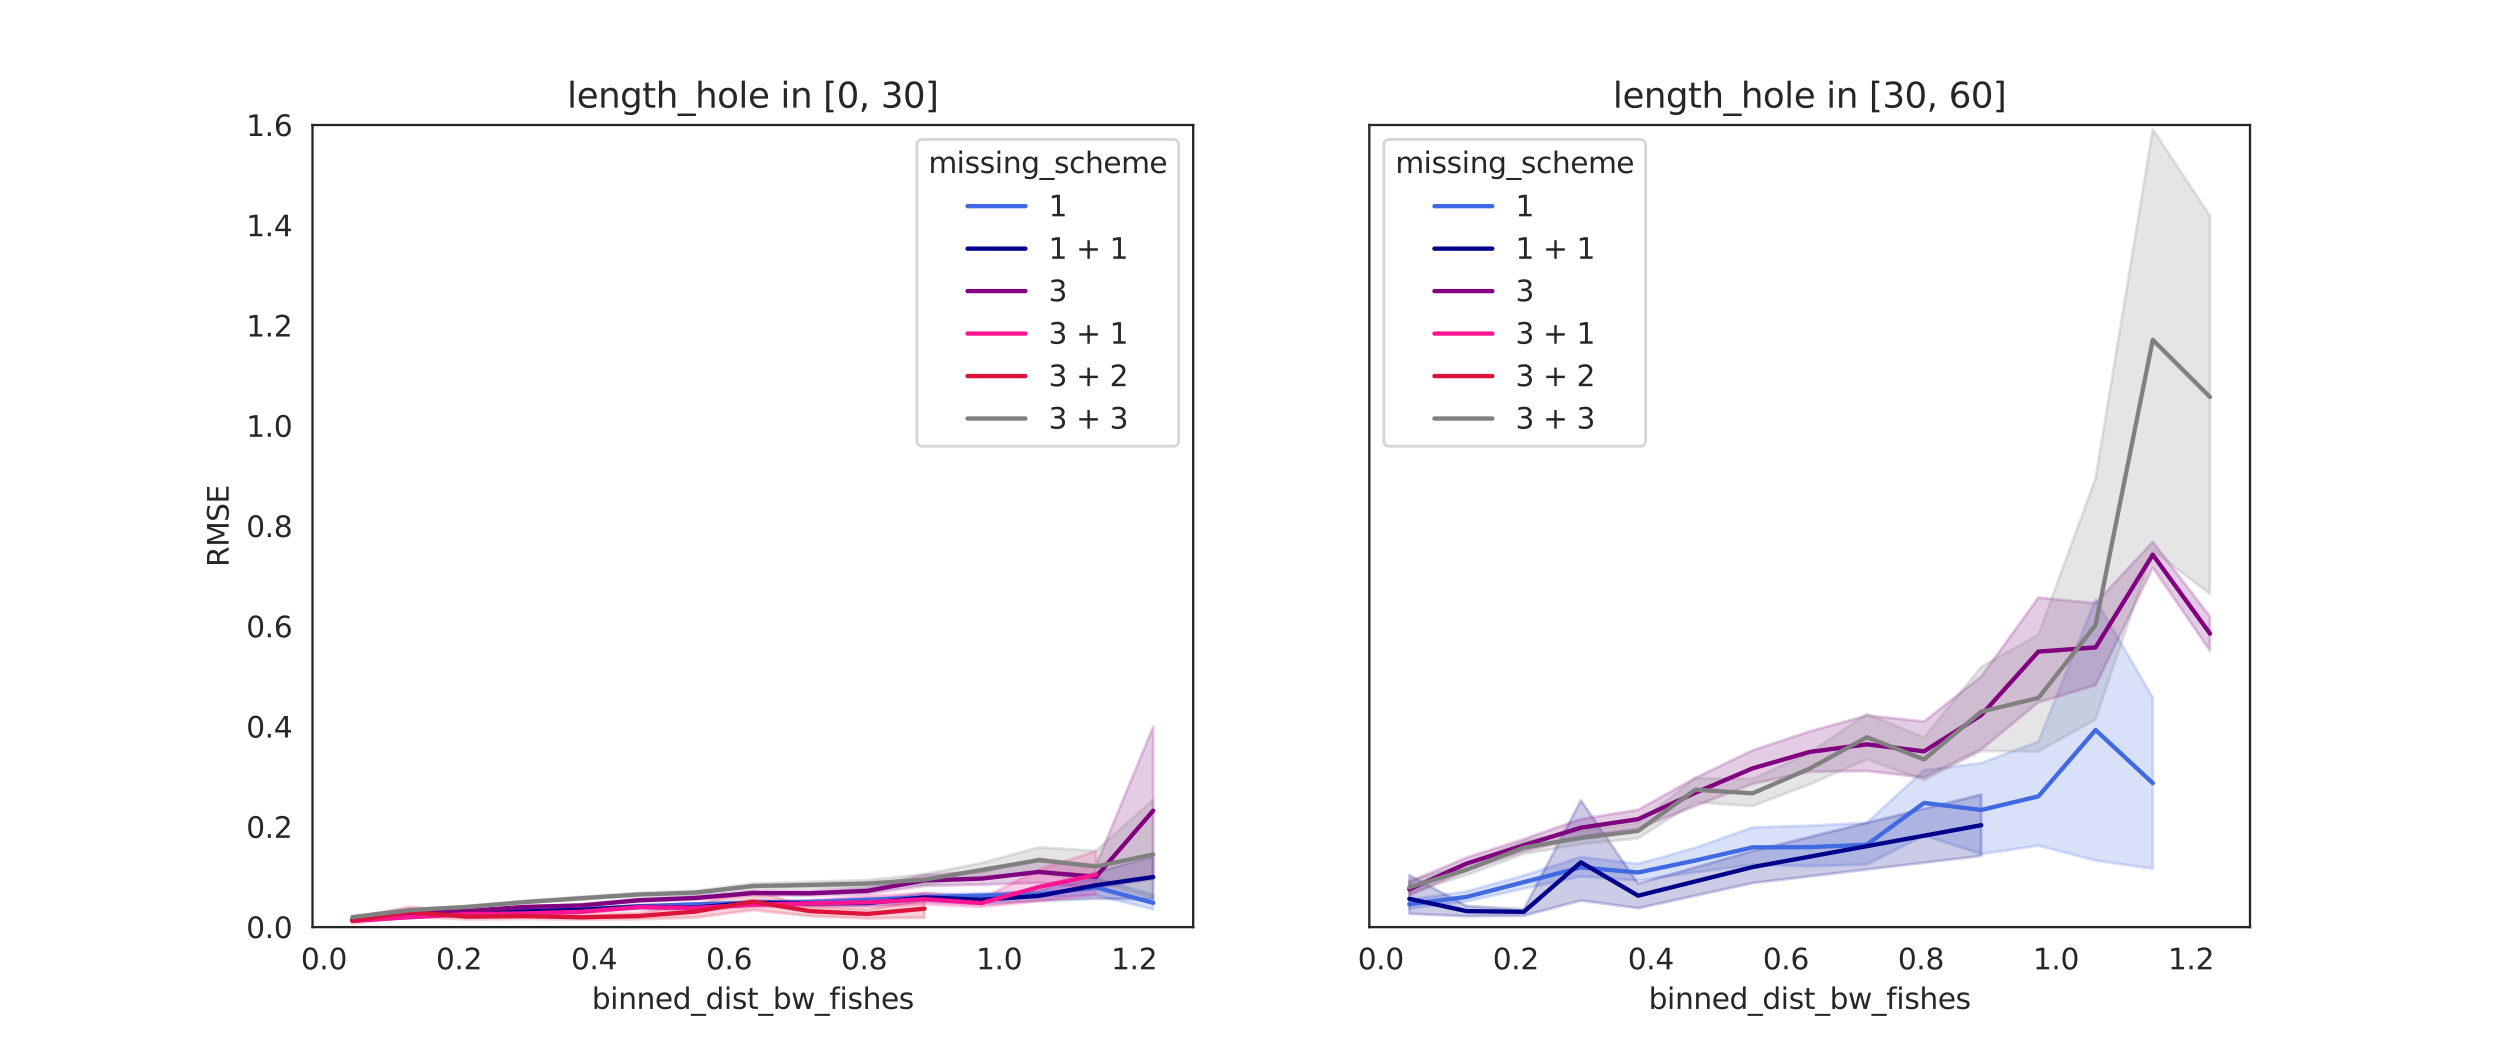 <?xml version="1.0" encoding="utf-8" standalone="no"?>
<!DOCTYPE svg PUBLIC "-//W3C//DTD SVG 1.1//EN"
  "http://www.w3.org/Graphics/SVG/1.1/DTD/svg11.dtd">
<svg xmlns:xlink="http://www.w3.org/1999/xlink" width="864pt" height="360pt" viewBox="0 0 864 360" xmlns="http://www.w3.org/2000/svg" version="1.1">
 <defs>
  <style type="text/css">*{stroke-linejoin: round; stroke-linecap: butt}</style>
 </defs>
 <g id="figure_1">
  <g id="patch_1">
   <path d="M 0 360 
L 864 360 
L 864 0 
L 0 0 
z
" style="fill: #ffffff"/>
  </g>
  <g id="axes_1">
   <g id="patch_2">
    <path d="M 108 320.4 
L 412.364 320.4 
L 412.364 43.2 
L 108 43.2 
z
" style="fill: #ffffff"/>
   </g>
   <g id="matplotlib.axis_1">
    <g id="xtick_1">
     <g id="text_1">
      <!-- 0.0 -->
      <g style="fill: #262626" transform="translate(104.001 334.998) scale(0.1 -0.1)">
       <defs>
        <path id="DejaVuSans-30" d="M 2034 4250 
Q 1547 4250 1301 3770 
Q 1056 3291 1056 2328 
Q 1056 1369 1301 889 
Q 1547 409 2034 409 
Q 2525 409 2770 889 
Q 3016 1369 3016 2328 
Q 3016 3291 2770 3770 
Q 2525 4250 2034 4250 
z
M 2034 4750 
Q 2819 4750 3233 4129 
Q 3647 3509 3647 2328 
Q 3647 1150 3233 529 
Q 2819 -91 2034 -91 
Q 1250 -91 836 529 
Q 422 1150 422 2328 
Q 422 3509 836 4129 
Q 1250 4750 2034 4750 
z
" transform="scale(0.016)"/>
        <path id="DejaVuSans-2e" d="M 684 794 
L 1344 794 
L 1344 0 
L 684 0 
L 684 794 
z
" transform="scale(0.016)"/>
       </defs>
       <use xlink:href="#DejaVuSans-30"/>
       <use xlink:href="#DejaVuSans-2e" x="63.623"/>
       <use xlink:href="#DejaVuSans-30" x="95.41"/>
      </g>
     </g>
    </g>
    <g id="xtick_2">
     <g id="text_2">
      <!-- 0.2 -->
      <g style="fill: #262626" transform="translate(150.67 334.998) scale(0.1 -0.1)">
       <defs>
        <path id="DejaVuSans-32" d="M 1228 531 
L 3431 531 
L 3431 0 
L 469 0 
L 469 531 
Q 828 903 1448 1529 
Q 2069 2156 2228 2338 
Q 2531 2678 2651 2914 
Q 2772 3150 2772 3378 
Q 2772 3750 2511 3984 
Q 2250 4219 1831 4219 
Q 1534 4219 1204 4116 
Q 875 4013 500 3803 
L 500 4441 
Q 881 4594 1212 4672 
Q 1544 4750 1819 4750 
Q 2544 4750 2975 4387 
Q 3406 4025 3406 3419 
Q 3406 3131 3298 2873 
Q 3191 2616 2906 2266 
Q 2828 2175 2409 1742 
Q 1991 1309 1228 531 
z
" transform="scale(0.016)"/>
       </defs>
       <use xlink:href="#DejaVuSans-30"/>
       <use xlink:href="#DejaVuSans-2e" x="63.623"/>
       <use xlink:href="#DejaVuSans-32" x="95.41"/>
      </g>
     </g>
    </g>
    <g id="xtick_3">
     <g id="text_3">
      <!-- 0.4 -->
      <g style="fill: #262626" transform="translate(197.338 334.998) scale(0.1 -0.1)">
       <defs>
        <path id="DejaVuSans-34" d="M 2419 4116 
L 825 1625 
L 2419 1625 
L 2419 4116 
z
M 2253 4666 
L 3047 4666 
L 3047 1625 
L 3713 1625 
L 3713 1100 
L 3047 1100 
L 3047 0 
L 2419 0 
L 2419 1100 
L 313 1100 
L 313 1709 
L 2253 4666 
z
" transform="scale(0.016)"/>
       </defs>
       <use xlink:href="#DejaVuSans-30"/>
       <use xlink:href="#DejaVuSans-2e" x="63.623"/>
       <use xlink:href="#DejaVuSans-34" x="95.41"/>
      </g>
     </g>
    </g>
    <g id="xtick_4">
     <g id="text_4">
      <!-- 0.6 -->
      <g style="fill: #262626" transform="translate(244.006 334.998) scale(0.1 -0.1)">
       <defs>
        <path id="DejaVuSans-36" d="M 2113 2584 
Q 1688 2584 1439 2293 
Q 1191 2003 1191 1497 
Q 1191 994 1439 701 
Q 1688 409 2113 409 
Q 2538 409 2786 701 
Q 3034 994 3034 1497 
Q 3034 2003 2786 2293 
Q 2538 2584 2113 2584 
z
M 3366 4563 
L 3366 3988 
Q 3128 4100 2886 4159 
Q 2644 4219 2406 4219 
Q 1781 4219 1451 3797 
Q 1122 3375 1075 2522 
Q 1259 2794 1537 2939 
Q 1816 3084 2150 3084 
Q 2853 3084 3261 2657 
Q 3669 2231 3669 1497 
Q 3669 778 3244 343 
Q 2819 -91 2113 -91 
Q 1303 -91 875 529 
Q 447 1150 447 2328 
Q 447 3434 972 4092 
Q 1497 4750 2381 4750 
Q 2619 4750 2861 4703 
Q 3103 4656 3366 4563 
z
" transform="scale(0.016)"/>
       </defs>
       <use xlink:href="#DejaVuSans-30"/>
       <use xlink:href="#DejaVuSans-2e" x="63.623"/>
       <use xlink:href="#DejaVuSans-36" x="95.41"/>
      </g>
     </g>
    </g>
    <g id="xtick_5">
     <g id="text_5">
      <!-- 0.8 -->
      <g style="fill: #262626" transform="translate(290.675 334.998) scale(0.1 -0.1)">
       <defs>
        <path id="DejaVuSans-38" d="M 2034 2216 
Q 1584 2216 1326 1975 
Q 1069 1734 1069 1313 
Q 1069 891 1326 650 
Q 1584 409 2034 409 
Q 2484 409 2743 651 
Q 3003 894 3003 1313 
Q 3003 1734 2745 1975 
Q 2488 2216 2034 2216 
z
M 1403 2484 
Q 997 2584 770 2862 
Q 544 3141 544 3541 
Q 544 4100 942 4425 
Q 1341 4750 2034 4750 
Q 2731 4750 3128 4425 
Q 3525 4100 3525 3541 
Q 3525 3141 3298 2862 
Q 3072 2584 2669 2484 
Q 3125 2378 3379 2068 
Q 3634 1759 3634 1313 
Q 3634 634 3220 271 
Q 2806 -91 2034 -91 
Q 1263 -91 848 271 
Q 434 634 434 1313 
Q 434 1759 690 2068 
Q 947 2378 1403 2484 
z
M 1172 3481 
Q 1172 3119 1398 2916 
Q 1625 2713 2034 2713 
Q 2441 2713 2670 2916 
Q 2900 3119 2900 3481 
Q 2900 3844 2670 4047 
Q 2441 4250 2034 4250 
Q 1625 4250 1398 4047 
Q 1172 3844 1172 3481 
z
" transform="scale(0.016)"/>
       </defs>
       <use xlink:href="#DejaVuSans-30"/>
       <use xlink:href="#DejaVuSans-2e" x="63.623"/>
       <use xlink:href="#DejaVuSans-38" x="95.41"/>
      </g>
     </g>
    </g>
    <g id="xtick_6">
     <g id="text_6">
      <!-- 1.0 -->
      <g style="fill: #262626" transform="translate(337.343 334.998) scale(0.1 -0.1)">
       <defs>
        <path id="DejaVuSans-31" d="M 794 531 
L 1825 531 
L 1825 4091 
L 703 3866 
L 703 4441 
L 1819 4666 
L 2450 4666 
L 2450 531 
L 3481 531 
L 3481 0 
L 794 0 
L 794 531 
z
" transform="scale(0.016)"/>
       </defs>
       <use xlink:href="#DejaVuSans-31"/>
       <use xlink:href="#DejaVuSans-2e" x="63.623"/>
       <use xlink:href="#DejaVuSans-30" x="95.41"/>
      </g>
     </g>
    </g>
    <g id="xtick_7">
     <g id="text_7">
      <!-- 1.2 -->
      <g style="fill: #262626" transform="translate(384.012 334.998) scale(0.1 -0.1)">
       <use xlink:href="#DejaVuSans-31"/>
       <use xlink:href="#DejaVuSans-2e" x="63.623"/>
       <use xlink:href="#DejaVuSans-32" x="95.41"/>
      </g>
     </g>
    </g>
    <g id="text_8">
     <!-- binned_dist_bw_fishes -->
     <g style="fill: #262626" transform="translate(204.535 348.677) scale(0.1 -0.1)">
      <defs>
       <path id="DejaVuSans-62" d="M 3116 1747 
Q 3116 2381 2855 2742 
Q 2594 3103 2138 3103 
Q 1681 3103 1420 2742 
Q 1159 2381 1159 1747 
Q 1159 1113 1420 752 
Q 1681 391 2138 391 
Q 2594 391 2855 752 
Q 3116 1113 3116 1747 
z
M 1159 2969 
Q 1341 3281 1617 3432 
Q 1894 3584 2278 3584 
Q 2916 3584 3314 3078 
Q 3713 2572 3713 1747 
Q 3713 922 3314 415 
Q 2916 -91 2278 -91 
Q 1894 -91 1617 61 
Q 1341 213 1159 525 
L 1159 0 
L 581 0 
L 581 4863 
L 1159 4863 
L 1159 2969 
z
" transform="scale(0.016)"/>
       <path id="DejaVuSans-69" d="M 603 3500 
L 1178 3500 
L 1178 0 
L 603 0 
L 603 3500 
z
M 603 4863 
L 1178 4863 
L 1178 4134 
L 603 4134 
L 603 4863 
z
" transform="scale(0.016)"/>
       <path id="DejaVuSans-6e" d="M 3513 2113 
L 3513 0 
L 2938 0 
L 2938 2094 
Q 2938 2591 2744 2837 
Q 2550 3084 2163 3084 
Q 1697 3084 1428 2787 
Q 1159 2491 1159 1978 
L 1159 0 
L 581 0 
L 581 3500 
L 1159 3500 
L 1159 2956 
Q 1366 3272 1645 3428 
Q 1925 3584 2291 3584 
Q 2894 3584 3203 3211 
Q 3513 2838 3513 2113 
z
" transform="scale(0.016)"/>
       <path id="DejaVuSans-65" d="M 3597 1894 
L 3597 1613 
L 953 1613 
Q 991 1019 1311 708 
Q 1631 397 2203 397 
Q 2534 397 2845 478 
Q 3156 559 3463 722 
L 3463 178 
Q 3153 47 2828 -22 
Q 2503 -91 2169 -91 
Q 1331 -91 842 396 
Q 353 884 353 1716 
Q 353 2575 817 3079 
Q 1281 3584 2069 3584 
Q 2775 3584 3186 3129 
Q 3597 2675 3597 1894 
z
M 3022 2063 
Q 3016 2534 2758 2815 
Q 2500 3097 2075 3097 
Q 1594 3097 1305 2825 
Q 1016 2553 972 2059 
L 3022 2063 
z
" transform="scale(0.016)"/>
       <path id="DejaVuSans-64" d="M 2906 2969 
L 2906 4863 
L 3481 4863 
L 3481 0 
L 2906 0 
L 2906 525 
Q 2725 213 2448 61 
Q 2172 -91 1784 -91 
Q 1150 -91 751 415 
Q 353 922 353 1747 
Q 353 2572 751 3078 
Q 1150 3584 1784 3584 
Q 2172 3584 2448 3432 
Q 2725 3281 2906 2969 
z
M 947 1747 
Q 947 1113 1208 752 
Q 1469 391 1925 391 
Q 2381 391 2643 752 
Q 2906 1113 2906 1747 
Q 2906 2381 2643 2742 
Q 2381 3103 1925 3103 
Q 1469 3103 1208 2742 
Q 947 2381 947 1747 
z
" transform="scale(0.016)"/>
       <path id="DejaVuSans-5f" d="M 3263 -1063 
L 3263 -1509 
L -63 -1509 
L -63 -1063 
L 3263 -1063 
z
" transform="scale(0.016)"/>
       <path id="DejaVuSans-73" d="M 2834 3397 
L 2834 2853 
Q 2591 2978 2328 3040 
Q 2066 3103 1784 3103 
Q 1356 3103 1142 2972 
Q 928 2841 928 2578 
Q 928 2378 1081 2264 
Q 1234 2150 1697 2047 
L 1894 2003 
Q 2506 1872 2764 1633 
Q 3022 1394 3022 966 
Q 3022 478 2636 193 
Q 2250 -91 1575 -91 
Q 1294 -91 989 -36 
Q 684 19 347 128 
L 347 722 
Q 666 556 975 473 
Q 1284 391 1588 391 
Q 1994 391 2212 530 
Q 2431 669 2431 922 
Q 2431 1156 2273 1281 
Q 2116 1406 1581 1522 
L 1381 1569 
Q 847 1681 609 1914 
Q 372 2147 372 2553 
Q 372 3047 722 3315 
Q 1072 3584 1716 3584 
Q 2034 3584 2315 3537 
Q 2597 3491 2834 3397 
z
" transform="scale(0.016)"/>
       <path id="DejaVuSans-74" d="M 1172 4494 
L 1172 3500 
L 2356 3500 
L 2356 3053 
L 1172 3053 
L 1172 1153 
Q 1172 725 1289 603 
Q 1406 481 1766 481 
L 2356 481 
L 2356 0 
L 1766 0 
Q 1100 0 847 248 
Q 594 497 594 1153 
L 594 3053 
L 172 3053 
L 172 3500 
L 594 3500 
L 594 4494 
L 1172 4494 
z
" transform="scale(0.016)"/>
       <path id="DejaVuSans-77" d="M 269 3500 
L 844 3500 
L 1563 769 
L 2278 3500 
L 2956 3500 
L 3675 769 
L 4391 3500 
L 4966 3500 
L 4050 0 
L 3372 0 
L 2619 2869 
L 1863 0 
L 1184 0 
L 269 3500 
z
" transform="scale(0.016)"/>
       <path id="DejaVuSans-66" d="M 2375 4863 
L 2375 4384 
L 1825 4384 
Q 1516 4384 1395 4259 
Q 1275 4134 1275 3809 
L 1275 3500 
L 2222 3500 
L 2222 3053 
L 1275 3053 
L 1275 0 
L 697 0 
L 697 3053 
L 147 3053 
L 147 3500 
L 697 3500 
L 697 3744 
Q 697 4328 969 4595 
Q 1241 4863 1831 4863 
L 2375 4863 
z
" transform="scale(0.016)"/>
       <path id="DejaVuSans-68" d="M 3513 2113 
L 3513 0 
L 2938 0 
L 2938 2094 
Q 2938 2591 2744 2837 
Q 2550 3084 2163 3084 
Q 1697 3084 1428 2787 
Q 1159 2491 1159 1978 
L 1159 0 
L 581 0 
L 581 4863 
L 1159 4863 
L 1159 2956 
Q 1366 3272 1645 3428 
Q 1925 3584 2291 3584 
Q 2894 3584 3203 3211 
Q 3513 2838 3513 2113 
z
" transform="scale(0.016)"/>
      </defs>
      <use xlink:href="#DejaVuSans-62"/>
      <use xlink:href="#DejaVuSans-69" x="63.477"/>
      <use xlink:href="#DejaVuSans-6e" x="91.26"/>
      <use xlink:href="#DejaVuSans-6e" x="154.639"/>
      <use xlink:href="#DejaVuSans-65" x="218.018"/>
      <use xlink:href="#DejaVuSans-64" x="279.541"/>
      <use xlink:href="#DejaVuSans-5f" x="343.018"/>
      <use xlink:href="#DejaVuSans-64" x="393.018"/>
      <use xlink:href="#DejaVuSans-69" x="456.494"/>
      <use xlink:href="#DejaVuSans-73" x="484.277"/>
      <use xlink:href="#DejaVuSans-74" x="536.377"/>
      <use xlink:href="#DejaVuSans-5f" x="575.586"/>
      <use xlink:href="#DejaVuSans-62" x="625.586"/>
      <use xlink:href="#DejaVuSans-77" x="689.062"/>
      <use xlink:href="#DejaVuSans-5f" x="770.85"/>
      <use xlink:href="#DejaVuSans-66" x="820.85"/>
      <use xlink:href="#DejaVuSans-69" x="856.055"/>
      <use xlink:href="#DejaVuSans-73" x="883.838"/>
      <use xlink:href="#DejaVuSans-68" x="935.938"/>
      <use xlink:href="#DejaVuSans-65" x="999.316"/>
      <use xlink:href="#DejaVuSans-73" x="1060.84"/>
     </g>
    </g>
   </g>
   <g id="matplotlib.axis_2">
    <g id="ytick_1">
     <g id="text_9">
      <!-- 0.0 -->
      <g style="fill: #262626" transform="translate(85.097 324.199) scale(0.1 -0.1)">
       <use xlink:href="#DejaVuSans-30"/>
       <use xlink:href="#DejaVuSans-2e" x="63.623"/>
       <use xlink:href="#DejaVuSans-30" x="95.41"/>
      </g>
     </g>
    </g>
    <g id="ytick_2">
     <g id="text_10">
      <!-- 0.2 -->
      <g style="fill: #262626" transform="translate(85.097 289.549) scale(0.1 -0.1)">
       <use xlink:href="#DejaVuSans-30"/>
       <use xlink:href="#DejaVuSans-2e" x="63.623"/>
       <use xlink:href="#DejaVuSans-32" x="95.41"/>
      </g>
     </g>
    </g>
    <g id="ytick_3">
     <g id="text_11">
      <!-- 0.4 -->
      <g style="fill: #262626" transform="translate(85.097 254.899) scale(0.1 -0.1)">
       <use xlink:href="#DejaVuSans-30"/>
       <use xlink:href="#DejaVuSans-2e" x="63.623"/>
       <use xlink:href="#DejaVuSans-34" x="95.41"/>
      </g>
     </g>
    </g>
    <g id="ytick_4">
     <g id="text_12">
      <!-- 0.6 -->
      <g style="fill: #262626" transform="translate(85.097 220.249) scale(0.1 -0.1)">
       <use xlink:href="#DejaVuSans-30"/>
       <use xlink:href="#DejaVuSans-2e" x="63.623"/>
       <use xlink:href="#DejaVuSans-36" x="95.41"/>
      </g>
     </g>
    </g>
    <g id="ytick_5">
     <g id="text_13">
      <!-- 0.8 -->
      <g style="fill: #262626" transform="translate(85.097 185.599) scale(0.1 -0.1)">
       <use xlink:href="#DejaVuSans-30"/>
       <use xlink:href="#DejaVuSans-2e" x="63.623"/>
       <use xlink:href="#DejaVuSans-38" x="95.41"/>
      </g>
     </g>
    </g>
    <g id="ytick_6">
     <g id="text_14">
      <!-- 1.0 -->
      <g style="fill: #262626" transform="translate(85.097 150.949) scale(0.1 -0.1)">
       <use xlink:href="#DejaVuSans-31"/>
       <use xlink:href="#DejaVuSans-2e" x="63.623"/>
       <use xlink:href="#DejaVuSans-30" x="95.41"/>
      </g>
     </g>
    </g>
    <g id="ytick_7">
     <g id="text_15">
      <!-- 1.2 -->
      <g style="fill: #262626" transform="translate(85.097 116.299) scale(0.1 -0.1)">
       <use xlink:href="#DejaVuSans-31"/>
       <use xlink:href="#DejaVuSans-2e" x="63.623"/>
       <use xlink:href="#DejaVuSans-32" x="95.41"/>
      </g>
     </g>
    </g>
    <g id="ytick_8">
     <g id="text_16">
      <!-- 1.4 -->
      <g style="fill: #262626" transform="translate(85.097 81.649) scale(0.1 -0.1)">
       <use xlink:href="#DejaVuSans-31"/>
       <use xlink:href="#DejaVuSans-2e" x="63.623"/>
       <use xlink:href="#DejaVuSans-34" x="95.41"/>
      </g>
     </g>
    </g>
    <g id="ytick_9">
     <g id="text_17">
      <!-- 1.6 -->
      <g style="fill: #262626" transform="translate(85.097 46.999) scale(0.1 -0.1)">
       <use xlink:href="#DejaVuSans-31"/>
       <use xlink:href="#DejaVuSans-2e" x="63.623"/>
       <use xlink:href="#DejaVuSans-36" x="95.41"/>
      </g>
     </g>
    </g>
    <g id="text_18">
     <!-- RMSE -->
     <g style="fill: #262626" transform="translate(79.017 195.922) rotate(-90) scale(0.1 -0.1)">
      <defs>
       <path id="DejaVuSans-52" d="M 2841 2188 
Q 3044 2119 3236 1894 
Q 3428 1669 3622 1275 
L 4263 0 
L 3584 0 
L 2988 1197 
Q 2756 1666 2539 1819 
Q 2322 1972 1947 1972 
L 1259 1972 
L 1259 0 
L 628 0 
L 628 4666 
L 2053 4666 
Q 2853 4666 3247 4331 
Q 3641 3997 3641 3322 
Q 3641 2881 3436 2590 
Q 3231 2300 2841 2188 
z
M 1259 4147 
L 1259 2491 
L 2053 2491 
Q 2509 2491 2742 2702 
Q 2975 2913 2975 3322 
Q 2975 3731 2742 3939 
Q 2509 4147 2053 4147 
L 1259 4147 
z
" transform="scale(0.016)"/>
       <path id="DejaVuSans-4d" d="M 628 4666 
L 1569 4666 
L 2759 1491 
L 3956 4666 
L 4897 4666 
L 4897 0 
L 4281 0 
L 4281 4097 
L 3078 897 
L 2444 897 
L 1241 4097 
L 1241 0 
L 628 0 
L 628 4666 
z
" transform="scale(0.016)"/>
       <path id="DejaVuSans-53" d="M 3425 4513 
L 3425 3897 
Q 3066 4069 2747 4153 
Q 2428 4238 2131 4238 
Q 1616 4238 1336 4038 
Q 1056 3838 1056 3469 
Q 1056 3159 1242 3001 
Q 1428 2844 1947 2747 
L 2328 2669 
Q 3034 2534 3370 2195 
Q 3706 1856 3706 1288 
Q 3706 609 3251 259 
Q 2797 -91 1919 -91 
Q 1588 -91 1214 -16 
Q 841 59 441 206 
L 441 856 
Q 825 641 1194 531 
Q 1563 422 1919 422 
Q 2459 422 2753 634 
Q 3047 847 3047 1241 
Q 3047 1584 2836 1778 
Q 2625 1972 2144 2069 
L 1759 2144 
Q 1053 2284 737 2584 
Q 422 2884 422 3419 
Q 422 4038 858 4394 
Q 1294 4750 2059 4750 
Q 2388 4750 2728 4690 
Q 3069 4631 3425 4513 
z
" transform="scale(0.016)"/>
       <path id="DejaVuSans-45" d="M 628 4666 
L 3578 4666 
L 3578 4134 
L 1259 4134 
L 1259 2753 
L 3481 2753 
L 3481 2222 
L 1259 2222 
L 1259 531 
L 3634 531 
L 3634 0 
L 628 0 
L 628 4666 
z
" transform="scale(0.016)"/>
      </defs>
      <use xlink:href="#DejaVuSans-52"/>
      <use xlink:href="#DejaVuSans-4d" x="69.482"/>
      <use xlink:href="#DejaVuSans-53" x="155.762"/>
      <use xlink:href="#DejaVuSans-45" x="219.238"/>
     </g>
    </g>
   </g>
   <g id="PolyCollection_1">
    <defs>
     <path id="med353b8a11" d="M 121.835 -42.197 
L 121.835 -42.063 
L 141.599 -43.168 
L 161.362 -44.252 
L 181.126 -45.166 
L 200.89 -45.573 
L 220.654 -46.606 
L 240.418 -47.259 
L 260.182 -47.721 
L 279.946 -47.926 
L 299.71 -48.667 
L 319.473 -49.235 
L 339.237 -49.662 
L 359.001 -49.854 
L 378.765 -50.604 
L 398.529 -45.752 
L 398.529 -50.735 
L 398.529 -50.735 
L 378.765 -56.557 
L 359.001 -51.963 
L 339.237 -51.376 
L 319.473 -50.394 
L 299.71 -49.448 
L 279.946 -48.584 
L 260.182 -48.25 
L 240.418 -47.688 
L 220.654 -46.99 
L 200.89 -45.847 
L 181.126 -45.39 
L 161.362 -44.468 
L 141.599 -43.318 
L 121.835 -42.197 
z
" style="stroke: #4169e1; stroke-opacity: 0.2"/>
    </defs>
    <g clip-path="url(#p23f7e1cf5f)">
     <use xlink:href="#med353b8a11" x="0" y="360" style="fill: #4169e1; fill-opacity: 0.2; stroke: #4169e1; stroke-opacity: 0.2"/>
    </g>
   </g>
   <g id="PolyCollection_2">
    <defs>
     <path id="mbcfb05fdf7" d="M 121.835 -42.024 
L 121.835 -41.738 
L 141.599 -43.059 
L 161.362 -43.919 
L 181.126 -44.719 
L 200.89 -45.169 
L 220.654 -46.192 
L 240.418 -45.915 
L 260.182 -47.285 
L 279.946 -47.065 
L 299.71 -47.046 
L 319.473 -48.417 
L 339.237 -47.599 
L 359.001 -48.681 
L 378.765 -49.405 
L 398.529 -49.206 
L 398.529 -64.011 
L 398.529 -64.011 
L 378.765 -58.455 
L 359.001 -52.28 
L 339.237 -50.601 
L 319.473 -51.31 
L 299.71 -48.725 
L 279.946 -48.689 
L 260.182 -48.711 
L 240.418 -46.824 
L 220.654 -47.049 
L 200.89 -45.98 
L 181.126 -45.243 
L 161.362 -44.45 
L 141.599 -43.512 
L 121.835 -42.024 
z
" style="stroke: #00008b; stroke-opacity: 0.2"/>
    </defs>
    <g clip-path="url(#p23f7e1cf5f)">
     <use xlink:href="#mbcfb05fdf7" x="0" y="360" style="fill: #00008b; fill-opacity: 0.2; stroke: #00008b; stroke-opacity: 0.2"/>
    </g>
   </g>
   <g id="PolyCollection_3">
    <defs>
     <path id="m95d7d5ffff" d="M 121.835 -42.804 
L 121.835 -42.481 
L 141.599 -44.101 
L 161.362 -44.938 
L 181.126 -46.3 
L 200.89 -46.717 
L 220.654 -48.439 
L 240.418 -49.068 
L 260.182 -50.663 
L 279.946 -50.463 
L 299.71 -51.121 
L 319.473 -53.849 
L 339.237 -54.24 
L 359.001 -54.899 
L 378.765 -53.141 
L 398.529 -56.209 
L 398.529 -108.782 
L 398.529 -108.782 
L 378.765 -60.988 
L 359.001 -63.21 
L 339.237 -58.635 
L 319.473 -57.65 
L 299.71 -53.227 
L 279.946 -52.133 
L 260.182 -52.108 
L 240.418 -50.263 
L 220.654 -49.308 
L 200.89 -47.454 
L 181.126 -46.794 
L 161.362 -45.396 
L 141.599 -44.526 
L 121.835 -42.804 
z
" style="stroke: #800080; stroke-opacity: 0.2"/>
    </defs>
    <g clip-path="url(#p23f7e1cf5f)">
     <use xlink:href="#m95d7d5ffff" x="0" y="360" style="fill: #800080; fill-opacity: 0.2; stroke: #800080; stroke-opacity: 0.2"/>
    </g>
   </g>
   <g id="PolyCollection_4">
    <defs>
     <path id="m3af9004b34" d="M 121.835 -41.913 
L 121.835 -41.61 
L 141.599 -42.732 
L 161.362 -43.73 
L 181.126 -44.033 
L 200.89 -44.517 
L 220.654 -45.772 
L 240.418 -45.706 
L 260.182 -46.642 
L 279.946 -46.776 
L 299.71 -46.599 
L 319.473 -47.474 
L 339.237 -46.566 
L 359.001 -48.559 
L 378.765 -50.851 
L 378.765 -65.888 
L 378.765 -65.888 
L 359.001 -59.47 
L 339.237 -49.373 
L 319.473 -51.34 
L 299.71 -50.407 
L 279.946 -48.919 
L 260.182 -48.054 
L 240.418 -46.775 
L 220.654 -47.327 
L 200.89 -45.292 
L 181.126 -44.601 
L 161.362 -44.453 
L 141.599 -43.374 
L 121.835 -41.913 
z
" style="stroke: #ff1493; stroke-opacity: 0.2"/>
    </defs>
    <g clip-path="url(#p23f7e1cf5f)">
     <use xlink:href="#m3af9004b34" x="0" y="360" style="fill: #ff1493; fill-opacity: 0.2; stroke: #ff1493; stroke-opacity: 0.2"/>
    </g>
   </g>
   <g id="PolyCollection_5">
    <defs>
     <path id="ma4a4c6b5ad" d="M 121.835 -42.824 
L 121.835 -40.887 
L 141.599 -43.153 
L 161.362 -42.252 
L 181.126 -42.395 
L 200.89 -42.214 
L 220.654 -42.321 
L 240.418 -42.902 
L 260.182 -45.458 
L 279.946 -43.37 
L 299.71 -42.585 
L 319.473 -42.864 
L 319.473 -49.055 
L 319.473 -49.055 
L 299.71 -45.643 
L 279.946 -46.727 
L 260.182 -52.129 
L 240.418 -47.425 
L 220.654 -44.442 
L 200.89 -43.871 
L 181.126 -44.537 
L 161.362 -44.361 
L 141.599 -46.616 
L 121.835 -42.824 
z
" style="stroke: #dc143c; stroke-opacity: 0.2"/>
    </defs>
    <g clip-path="url(#p23f7e1cf5f)">
     <use xlink:href="#ma4a4c6b5ad" x="0" y="360" style="fill: #dc143c; fill-opacity: 0.2; stroke: #dc143c; stroke-opacity: 0.2"/>
    </g>
   </g>
   <g id="PolyCollection_6">
    <defs>
     <path id="m2e57e5eec6" d="M 121.835 -43.221 
L 121.835 -42.869 
L 141.599 -45.235 
L 161.362 -46.28 
L 181.126 -47.908 
L 200.89 -49.115 
L 220.654 -50.346 
L 240.418 -50.913 
L 260.182 -52.944 
L 279.946 -53.187 
L 299.71 -53.446 
L 319.473 -54.258 
L 339.237 -57.074 
L 359.001 -58.341 
L 378.765 -55.305 
L 398.529 -49.554 
L 398.529 -83.615 
L 398.529 -83.615 
L 378.765 -65.981 
L 359.001 -67.154 
L 339.237 -61.757 
L 319.473 -57.919 
L 299.71 -55.832 
L 279.946 -55.248 
L 260.182 -54.681 
L 240.418 -52.159 
L 220.654 -51.405 
L 200.89 -50.102 
L 181.126 -48.596 
L 161.362 -46.854 
L 141.599 -45.74 
L 121.835 -43.221 
z
" style="stroke: #808080; stroke-opacity: 0.2"/>
    </defs>
    <g clip-path="url(#p23f7e1cf5f)">
     <use xlink:href="#m2e57e5eec6" x="0" y="360" style="fill: #808080; fill-opacity: 0.2; stroke: #808080; stroke-opacity: 0.2"/>
    </g>
   </g>
   <g id="line2d_1">
    <path d="M 121.835 317.876 
L 141.599 316.755 
L 161.362 315.643 
L 181.126 314.722 
L 200.89 314.294 
L 220.654 313.209 
L 240.418 312.53 
L 260.182 312.013 
L 279.946 311.748 
L 299.71 310.946 
L 319.473 310.188 
L 339.237 309.496 
L 359.001 309.085 
L 378.765 306.676 
L 398.529 312.015 
" clip-path="url(#p23f7e1cf5f)" style="fill: none; stroke: #4169e1; stroke-width: 1.5; stroke-linecap: round"/>
   </g>
   <g id="line2d_2">
    <path d="M 121.835 318.133 
L 141.599 316.721 
L 161.362 315.82 
L 181.126 315.017 
L 200.89 314.455 
L 220.654 313.383 
L 240.418 313.631 
L 260.182 311.997 
L 279.946 312.203 
L 299.71 312.077 
L 319.473 310.156 
L 339.237 310.967 
L 359.001 309.628 
L 378.765 305.947 
L 398.529 303.1 
" clip-path="url(#p23f7e1cf5f)" style="fill: none; stroke: #00008b; stroke-width: 1.5; stroke-linecap: round"/>
   </g>
   <g id="line2d_3">
    <path d="M 121.835 317.365 
L 141.599 315.692 
L 161.362 314.827 
L 181.126 313.45 
L 200.89 312.927 
L 220.654 311.138 
L 240.418 310.324 
L 260.182 308.636 
L 279.946 308.724 
L 299.71 307.879 
L 319.473 304.262 
L 339.237 303.642 
L 359.001 301.343 
L 378.765 303.031 
L 398.529 280.175 
" clip-path="url(#p23f7e1cf5f)" style="fill: none; stroke: #800080; stroke-width: 1.5; stroke-linecap: round"/>
   </g>
   <g id="line2d_4">
    <path d="M 121.835 318.247 
L 141.599 316.982 
L 161.362 315.914 
L 181.126 315.688 
L 200.89 315.103 
L 220.654 313.506 
L 240.418 313.777 
L 260.182 312.674 
L 279.946 312.188 
L 299.71 311.849 
L 319.473 310.769 
L 339.237 312.099 
L 359.001 306.543 
L 378.765 302.324 
" clip-path="url(#p23f7e1cf5f)" style="fill: none; stroke: #ff1493; stroke-width: 1.5; stroke-linecap: round"/>
   </g>
   <g id="line2d_5">
    <path d="M 121.835 318.176 
L 141.599 315.233 
L 161.362 316.784 
L 181.126 316.572 
L 200.89 317.023 
L 220.654 316.588 
L 240.418 315.022 
L 260.182 311.608 
L 279.946 314.878 
L 299.71 315.862 
L 319.473 314.043 
" clip-path="url(#p23f7e1cf5f)" style="fill: none; stroke: #dc143c; stroke-width: 1.5; stroke-linecap: round"/>
   </g>
   <g id="line2d_6">
    <path d="M 121.835 316.954 
L 141.599 314.516 
L 161.362 313.43 
L 181.126 311.764 
L 200.89 310.422 
L 220.654 309.134 
L 240.418 308.483 
L 260.182 306.21 
L 279.946 305.832 
L 299.71 305.366 
L 319.473 303.994 
L 339.237 300.661 
L 359.001 297.25 
L 378.765 299.472 
L 398.529 295.287 
" clip-path="url(#p23f7e1cf5f)" style="fill: none; stroke: #808080; stroke-width: 1.5; stroke-linecap: round"/>
   </g>
   <g id="line2d_7"/>
   <g id="line2d_8"/>
   <g id="line2d_9"/>
   <g id="line2d_10"/>
   <g id="line2d_11"/>
   <g id="line2d_12"/>
   <g id="patch_3">
    <path d="M 108 320.4 
L 108 43.2 
" style="fill: none; stroke: #262626; stroke-width: 0.8; stroke-linejoin: miter; stroke-linecap: square"/>
   </g>
   <g id="patch_4">
    <path d="M 412.364 320.4 
L 412.364 43.2 
" style="fill: none; stroke: #262626; stroke-width: 0.8; stroke-linejoin: miter; stroke-linecap: square"/>
   </g>
   <g id="patch_5">
    <path d="M 108 320.4 
L 412.364 320.4 
" style="fill: none; stroke: #262626; stroke-width: 0.8; stroke-linejoin: miter; stroke-linecap: square"/>
   </g>
   <g id="patch_6">
    <path d="M 108 43.2 
L 412.364 43.2 
" style="fill: none; stroke: #262626; stroke-width: 0.8; stroke-linejoin: miter; stroke-linecap: square"/>
   </g>
   <g id="text_19">
    <!-- length_hole in [0, 30] -->
    <g style="fill: #262626" transform="translate(195.993 37.2) scale(0.12 -0.12)">
     <defs>
      <path id="DejaVuSans-6c" d="M 603 4863 
L 1178 4863 
L 1178 0 
L 603 0 
L 603 4863 
z
" transform="scale(0.016)"/>
      <path id="DejaVuSans-67" d="M 2906 1791 
Q 2906 2416 2648 2759 
Q 2391 3103 1925 3103 
Q 1463 3103 1205 2759 
Q 947 2416 947 1791 
Q 947 1169 1205 825 
Q 1463 481 1925 481 
Q 2391 481 2648 825 
Q 2906 1169 2906 1791 
z
M 3481 434 
Q 3481 -459 3084 -895 
Q 2688 -1331 1869 -1331 
Q 1566 -1331 1297 -1286 
Q 1028 -1241 775 -1147 
L 775 -588 
Q 1028 -725 1275 -790 
Q 1522 -856 1778 -856 
Q 2344 -856 2625 -561 
Q 2906 -266 2906 331 
L 2906 616 
Q 2728 306 2450 153 
Q 2172 0 1784 0 
Q 1141 0 747 490 
Q 353 981 353 1791 
Q 353 2603 747 3093 
Q 1141 3584 1784 3584 
Q 2172 3584 2450 3431 
Q 2728 3278 2906 2969 
L 2906 3500 
L 3481 3500 
L 3481 434 
z
" transform="scale(0.016)"/>
      <path id="DejaVuSans-6f" d="M 1959 3097 
Q 1497 3097 1228 2736 
Q 959 2375 959 1747 
Q 959 1119 1226 758 
Q 1494 397 1959 397 
Q 2419 397 2687 759 
Q 2956 1122 2956 1747 
Q 2956 2369 2687 2733 
Q 2419 3097 1959 3097 
z
M 1959 3584 
Q 2709 3584 3137 3096 
Q 3566 2609 3566 1747 
Q 3566 888 3137 398 
Q 2709 -91 1959 -91 
Q 1206 -91 779 398 
Q 353 888 353 1747 
Q 353 2609 779 3096 
Q 1206 3584 1959 3584 
z
" transform="scale(0.016)"/>
      <path id="DejaVuSans-20" transform="scale(0.016)"/>
      <path id="DejaVuSans-5b" d="M 550 4863 
L 1875 4863 
L 1875 4416 
L 1125 4416 
L 1125 -397 
L 1875 -397 
L 1875 -844 
L 550 -844 
L 550 4863 
z
" transform="scale(0.016)"/>
      <path id="DejaVuSans-2c" d="M 750 794 
L 1409 794 
L 1409 256 
L 897 -744 
L 494 -744 
L 750 256 
L 750 794 
z
" transform="scale(0.016)"/>
      <path id="DejaVuSans-33" d="M 2597 2516 
Q 3050 2419 3304 2112 
Q 3559 1806 3559 1356 
Q 3559 666 3084 287 
Q 2609 -91 1734 -91 
Q 1441 -91 1130 -33 
Q 819 25 488 141 
L 488 750 
Q 750 597 1062 519 
Q 1375 441 1716 441 
Q 2309 441 2620 675 
Q 2931 909 2931 1356 
Q 2931 1769 2642 2001 
Q 2353 2234 1838 2234 
L 1294 2234 
L 1294 2753 
L 1863 2753 
Q 2328 2753 2575 2939 
Q 2822 3125 2822 3475 
Q 2822 3834 2567 4026 
Q 2313 4219 1838 4219 
Q 1578 4219 1281 4162 
Q 984 4106 628 3988 
L 628 4550 
Q 988 4650 1302 4700 
Q 1616 4750 1894 4750 
Q 2613 4750 3031 4423 
Q 3450 4097 3450 3541 
Q 3450 3153 3228 2886 
Q 3006 2619 2597 2516 
z
" transform="scale(0.016)"/>
      <path id="DejaVuSans-5d" d="M 1947 4863 
L 1947 -844 
L 622 -844 
L 622 -397 
L 1369 -397 
L 1369 4416 
L 622 4416 
L 622 4863 
L 1947 4863 
z
" transform="scale(0.016)"/>
     </defs>
     <use xlink:href="#DejaVuSans-6c"/>
     <use xlink:href="#DejaVuSans-65" x="27.783"/>
     <use xlink:href="#DejaVuSans-6e" x="89.307"/>
     <use xlink:href="#DejaVuSans-67" x="152.686"/>
     <use xlink:href="#DejaVuSans-74" x="216.162"/>
     <use xlink:href="#DejaVuSans-68" x="255.371"/>
     <use xlink:href="#DejaVuSans-5f" x="318.75"/>
     <use xlink:href="#DejaVuSans-68" x="368.75"/>
     <use xlink:href="#DejaVuSans-6f" x="432.129"/>
     <use xlink:href="#DejaVuSans-6c" x="493.311"/>
     <use xlink:href="#DejaVuSans-65" x="521.094"/>
     <use xlink:href="#DejaVuSans-20" x="582.617"/>
     <use xlink:href="#DejaVuSans-69" x="614.404"/>
     <use xlink:href="#DejaVuSans-6e" x="642.188"/>
     <use xlink:href="#DejaVuSans-20" x="705.566"/>
     <use xlink:href="#DejaVuSans-5b" x="737.354"/>
     <use xlink:href="#DejaVuSans-30" x="776.367"/>
     <use xlink:href="#DejaVuSans-2c" x="839.99"/>
     <use xlink:href="#DejaVuSans-20" x="871.777"/>
     <use xlink:href="#DejaVuSans-33" x="903.564"/>
     <use xlink:href="#DejaVuSans-30" x="967.188"/>
     <use xlink:href="#DejaVuSans-5d" x="1030.811"/>
    </g>
   </g>
   <g id="legend_1">
    <g id="patch_7">
     <path d="M 318.87 154.225 
L 405.364 154.225 
Q 407.364 154.225 407.364 152.225 
L 407.364 50.2 
Q 407.364 48.2 405.364 48.2 
L 318.87 48.2 
Q 316.87 48.2 316.87 50.2 
L 316.87 152.225 
Q 316.87 154.225 318.87 154.225 
z
" style="fill: #ffffff; opacity: 0.8; stroke: #cccccc; stroke-linejoin: miter"/>
    </g>
    <g id="text_20">
     <!-- missing_scheme -->
     <g style="fill: #262626" transform="translate(320.87 59.798) scale(0.1 -0.1)">
      <defs>
       <path id="DejaVuSans-6d" d="M 3328 2828 
Q 3544 3216 3844 3400 
Q 4144 3584 4550 3584 
Q 5097 3584 5394 3201 
Q 5691 2819 5691 2113 
L 5691 0 
L 5113 0 
L 5113 2094 
Q 5113 2597 4934 2840 
Q 4756 3084 4391 3084 
Q 3944 3084 3684 2787 
Q 3425 2491 3425 1978 
L 3425 0 
L 2847 0 
L 2847 2094 
Q 2847 2600 2669 2842 
Q 2491 3084 2119 3084 
Q 1678 3084 1418 2786 
Q 1159 2488 1159 1978 
L 1159 0 
L 581 0 
L 581 3500 
L 1159 3500 
L 1159 2956 
Q 1356 3278 1631 3431 
Q 1906 3584 2284 3584 
Q 2666 3584 2933 3390 
Q 3200 3197 3328 2828 
z
" transform="scale(0.016)"/>
       <path id="DejaVuSans-63" d="M 3122 3366 
L 3122 2828 
Q 2878 2963 2633 3030 
Q 2388 3097 2138 3097 
Q 1578 3097 1268 2742 
Q 959 2388 959 1747 
Q 959 1106 1268 751 
Q 1578 397 2138 397 
Q 2388 397 2633 464 
Q 2878 531 3122 666 
L 3122 134 
Q 2881 22 2623 -34 
Q 2366 -91 2075 -91 
Q 1284 -91 818 406 
Q 353 903 353 1747 
Q 353 2603 823 3093 
Q 1294 3584 2113 3584 
Q 2378 3584 2631 3529 
Q 2884 3475 3122 3366 
z
" transform="scale(0.016)"/>
      </defs>
      <use xlink:href="#DejaVuSans-6d"/>
      <use xlink:href="#DejaVuSans-69" x="97.412"/>
      <use xlink:href="#DejaVuSans-73" x="125.195"/>
      <use xlink:href="#DejaVuSans-73" x="177.295"/>
      <use xlink:href="#DejaVuSans-69" x="229.395"/>
      <use xlink:href="#DejaVuSans-6e" x="257.178"/>
      <use xlink:href="#DejaVuSans-67" x="320.557"/>
      <use xlink:href="#DejaVuSans-5f" x="384.033"/>
      <use xlink:href="#DejaVuSans-73" x="434.033"/>
      <use xlink:href="#DejaVuSans-63" x="486.133"/>
      <use xlink:href="#DejaVuSans-68" x="541.113"/>
      <use xlink:href="#DejaVuSans-65" x="604.492"/>
      <use xlink:href="#DejaVuSans-6d" x="666.016"/>
      <use xlink:href="#DejaVuSans-65" x="763.428"/>
     </g>
    </g>
    <g id="line2d_13">
     <path d="M 334.386 71.255 
L 344.386 71.255 
L 354.386 71.255 
" style="fill: none; stroke: #4169e1; stroke-width: 1.5; stroke-linecap: round"/>
    </g>
    <g id="text_21">
     <!-- 1 -->
     <g style="fill: #262626" transform="translate(362.386 74.755) scale(0.1 -0.1)">
      <use xlink:href="#DejaVuSans-31"/>
     </g>
    </g>
    <g id="line2d_14">
     <path d="M 334.386 85.933 
L 344.386 85.933 
L 354.386 85.933 
" style="fill: none; stroke: #00008b; stroke-width: 1.5; stroke-linecap: round"/>
    </g>
    <g id="text_22">
     <!-- 1 + 1 -->
     <g style="fill: #262626" transform="translate(362.386 89.433) scale(0.1 -0.1)">
      <defs>
       <path id="DejaVuSans-2b" d="M 2944 4013 
L 2944 2272 
L 4684 2272 
L 4684 1741 
L 2944 1741 
L 2944 0 
L 2419 0 
L 2419 1741 
L 678 1741 
L 678 2272 
L 2419 2272 
L 2419 4013 
L 2944 4013 
z
" transform="scale(0.016)"/>
      </defs>
      <use xlink:href="#DejaVuSans-31"/>
      <use xlink:href="#DejaVuSans-20" x="63.623"/>
      <use xlink:href="#DejaVuSans-2b" x="95.41"/>
      <use xlink:href="#DejaVuSans-20" x="179.199"/>
      <use xlink:href="#DejaVuSans-31" x="210.986"/>
     </g>
    </g>
    <g id="line2d_15">
     <path d="M 334.386 100.611 
L 344.386 100.611 
L 354.386 100.611 
" style="fill: none; stroke: #800080; stroke-width: 1.5; stroke-linecap: round"/>
    </g>
    <g id="text_23">
     <!-- 3 -->
     <g style="fill: #262626" transform="translate(362.386 104.111) scale(0.1 -0.1)">
      <use xlink:href="#DejaVuSans-33"/>
     </g>
    </g>
    <g id="line2d_16">
     <path d="M 334.386 115.289 
L 344.386 115.289 
L 354.386 115.289 
" style="fill: none; stroke: #ff1493; stroke-width: 1.5; stroke-linecap: round"/>
    </g>
    <g id="text_24">
     <!-- 3 + 1 -->
     <g style="fill: #262626" transform="translate(362.386 118.789) scale(0.1 -0.1)">
      <use xlink:href="#DejaVuSans-33"/>
      <use xlink:href="#DejaVuSans-20" x="63.623"/>
      <use xlink:href="#DejaVuSans-2b" x="95.41"/>
      <use xlink:href="#DejaVuSans-20" x="179.199"/>
      <use xlink:href="#DejaVuSans-31" x="210.986"/>
     </g>
    </g>
    <g id="line2d_17">
     <path d="M 334.386 129.967 
L 344.386 129.967 
L 354.386 129.967 
" style="fill: none; stroke: #dc143c; stroke-width: 1.5; stroke-linecap: round"/>
    </g>
    <g id="text_25">
     <!-- 3 + 2 -->
     <g style="fill: #262626" transform="translate(362.386 133.467) scale(0.1 -0.1)">
      <use xlink:href="#DejaVuSans-33"/>
      <use xlink:href="#DejaVuSans-20" x="63.623"/>
      <use xlink:href="#DejaVuSans-2b" x="95.41"/>
      <use xlink:href="#DejaVuSans-20" x="179.199"/>
      <use xlink:href="#DejaVuSans-32" x="210.986"/>
     </g>
    </g>
    <g id="line2d_18">
     <path d="M 334.386 144.645 
L 344.386 144.645 
L 354.386 144.645 
" style="fill: none; stroke: #808080; stroke-width: 1.5; stroke-linecap: round"/>
    </g>
    <g id="text_26">
     <!-- 3 + 3 -->
     <g style="fill: #262626" transform="translate(362.386 148.145) scale(0.1 -0.1)">
      <use xlink:href="#DejaVuSans-33"/>
      <use xlink:href="#DejaVuSans-20" x="63.623"/>
      <use xlink:href="#DejaVuSans-2b" x="95.41"/>
      <use xlink:href="#DejaVuSans-20" x="179.199"/>
      <use xlink:href="#DejaVuSans-33" x="210.986"/>
     </g>
    </g>
   </g>
  </g>
  <g id="axes_2">
   <g id="patch_8">
    <path d="M 473.236 320.4 
L 777.6 320.4 
L 777.6 43.2 
L 473.236 43.2 
z
" style="fill: #ffffff"/>
   </g>
   <g id="matplotlib.axis_3">
    <g id="xtick_8">
     <g id="text_27">
      <!-- 0.0 -->
      <g style="fill: #262626" transform="translate(469.238 334.998) scale(0.1 -0.1)">
       <use xlink:href="#DejaVuSans-30"/>
       <use xlink:href="#DejaVuSans-2e" x="63.623"/>
       <use xlink:href="#DejaVuSans-30" x="95.41"/>
      </g>
     </g>
    </g>
    <g id="xtick_9">
     <g id="text_28">
      <!-- 0.2 -->
      <g style="fill: #262626" transform="translate(515.906 334.998) scale(0.1 -0.1)">
       <use xlink:href="#DejaVuSans-30"/>
       <use xlink:href="#DejaVuSans-2e" x="63.623"/>
       <use xlink:href="#DejaVuSans-32" x="95.41"/>
      </g>
     </g>
    </g>
    <g id="xtick_10">
     <g id="text_29">
      <!-- 0.4 -->
      <g style="fill: #262626" transform="translate(562.574 334.998) scale(0.1 -0.1)">
       <use xlink:href="#DejaVuSans-30"/>
       <use xlink:href="#DejaVuSans-2e" x="63.623"/>
       <use xlink:href="#DejaVuSans-34" x="95.41"/>
      </g>
     </g>
    </g>
    <g id="xtick_11">
     <g id="text_30">
      <!-- 0.6 -->
      <g style="fill: #262626" transform="translate(609.243 334.998) scale(0.1 -0.1)">
       <use xlink:href="#DejaVuSans-30"/>
       <use xlink:href="#DejaVuSans-2e" x="63.623"/>
       <use xlink:href="#DejaVuSans-36" x="95.41"/>
      </g>
     </g>
    </g>
    <g id="xtick_12">
     <g id="text_31">
      <!-- 0.8 -->
      <g style="fill: #262626" transform="translate(655.911 334.998) scale(0.1 -0.1)">
       <use xlink:href="#DejaVuSans-30"/>
       <use xlink:href="#DejaVuSans-2e" x="63.623"/>
       <use xlink:href="#DejaVuSans-38" x="95.41"/>
      </g>
     </g>
    </g>
    <g id="xtick_13">
     <g id="text_32">
      <!-- 1.0 -->
      <g style="fill: #262626" transform="translate(702.58 334.998) scale(0.1 -0.1)">
       <use xlink:href="#DejaVuSans-31"/>
       <use xlink:href="#DejaVuSans-2e" x="63.623"/>
       <use xlink:href="#DejaVuSans-30" x="95.41"/>
      </g>
     </g>
    </g>
    <g id="xtick_14">
     <g id="text_33">
      <!-- 1.2 -->
      <g style="fill: #262626" transform="translate(749.248 334.998) scale(0.1 -0.1)">
       <use xlink:href="#DejaVuSans-31"/>
       <use xlink:href="#DejaVuSans-2e" x="63.623"/>
       <use xlink:href="#DejaVuSans-32" x="95.41"/>
      </g>
     </g>
    </g>
    <g id="text_34">
     <!-- binned_dist_bw_fishes -->
     <g style="fill: #262626" transform="translate(569.771 348.677) scale(0.1 -0.1)">
      <use xlink:href="#DejaVuSans-62"/>
      <use xlink:href="#DejaVuSans-69" x="63.477"/>
      <use xlink:href="#DejaVuSans-6e" x="91.26"/>
      <use xlink:href="#DejaVuSans-6e" x="154.639"/>
      <use xlink:href="#DejaVuSans-65" x="218.018"/>
      <use xlink:href="#DejaVuSans-64" x="279.541"/>
      <use xlink:href="#DejaVuSans-5f" x="343.018"/>
      <use xlink:href="#DejaVuSans-64" x="393.018"/>
      <use xlink:href="#DejaVuSans-69" x="456.494"/>
      <use xlink:href="#DejaVuSans-73" x="484.277"/>
      <use xlink:href="#DejaVuSans-74" x="536.377"/>
      <use xlink:href="#DejaVuSans-5f" x="575.586"/>
      <use xlink:href="#DejaVuSans-62" x="625.586"/>
      <use xlink:href="#DejaVuSans-77" x="689.062"/>
      <use xlink:href="#DejaVuSans-5f" x="770.85"/>
      <use xlink:href="#DejaVuSans-66" x="820.85"/>
      <use xlink:href="#DejaVuSans-69" x="856.055"/>
      <use xlink:href="#DejaVuSans-73" x="883.838"/>
      <use xlink:href="#DejaVuSans-68" x="935.938"/>
      <use xlink:href="#DejaVuSans-65" x="999.316"/>
      <use xlink:href="#DejaVuSans-73" x="1060.84"/>
     </g>
    </g>
   </g>
   <g id="matplotlib.axis_4">
    <g id="ytick_10"/>
    <g id="ytick_11"/>
    <g id="ytick_12"/>
    <g id="ytick_13"/>
    <g id="ytick_14"/>
    <g id="ytick_15"/>
    <g id="ytick_16"/>
    <g id="ytick_17"/>
    <g id="ytick_18"/>
   </g>
   <g id="PolyCollection_7">
    <defs>
     <path id="m341c88ac6e" d="M 487.071 -49.116 
L 487.071 -46.028 
L 506.835 -48.446 
L 526.599 -52.885 
L 546.363 -57.102 
L 566.127 -55.646 
L 585.89 -58.515 
L 605.654 -61.19 
L 625.418 -60.645 
L 645.182 -61.25 
L 664.946 -71.236 
L 684.71 -64.867 
L 704.474 -67.732 
L 724.238 -62.607 
L 744.001 -59.784 
L 744.001 -118.913 
L 744.001 -118.913 
L 724.238 -152.806 
L 704.474 -103.748 
L 684.71 -96.267 
L 664.946 -93.873 
L 645.182 -75.616 
L 625.418 -74.648 
L 605.654 -74.043 
L 585.89 -66.996 
L 566.127 -61.467 
L 546.363 -63.815 
L 526.599 -57.44 
L 506.835 -51.924 
L 487.071 -49.116 
z
" style="stroke: #4169e1; stroke-opacity: 0.2"/>
    </defs>
    <g clip-path="url(#p8b1c42a66c)">
     <use xlink:href="#m341c88ac6e" x="0" y="360" style="fill: #4169e1; fill-opacity: 0.2; stroke: #4169e1; stroke-opacity: 0.2"/>
    </g>
   </g>
   <g id="PolyCollection_8">
    <defs>
     <path id="mc358ddb03a" d="M 487.071 -57.556 
L 487.071 -44.204 
L 506.835 -43.35 
L 526.599 -43.544 
L 546.363 -48.793 
L 566.127 -46.13 
L 605.654 -54.808 
L 684.71 -64.218 
L 684.71 -85.404 
L 684.71 -85.404 
L 605.654 -65.858 
L 566.127 -54.627 
L 546.363 -83.395 
L 526.599 -45.711 
L 506.835 -46.893 
L 487.071 -57.556 
z
" style="stroke: #00008b; stroke-opacity: 0.2"/>
    </defs>
    <g clip-path="url(#p8b1c42a66c)">
     <use xlink:href="#mc358ddb03a" x="0" y="360" style="fill: #00008b; fill-opacity: 0.2; stroke: #00008b; stroke-opacity: 0.2"/>
    </g>
   </g>
   <g id="PolyCollection_9">
    <defs>
     <path id="m4d4f0ce1e8" d="M 487.071 -55.258 
L 487.071 -50.543 
L 506.835 -59.268 
L 526.599 -65.756 
L 546.363 -70.94 
L 566.127 -73.662 
L 585.89 -81.452 
L 605.654 -89.097 
L 625.418 -93.283 
L 645.182 -93.523 
L 664.946 -91.348 
L 684.71 -101.016 
L 704.474 -117.256 
L 724.238 -123.178 
L 744.001 -163.843 
L 763.765 -135.123 
L 763.765 -146.932 
L 763.765 -146.932 
L 744.001 -172.756 
L 724.238 -151.523 
L 704.474 -153.468 
L 684.71 -126.191 
L 664.946 -110.681 
L 645.182 -112.728 
L 625.418 -107.217 
L 605.654 -100.662 
L 585.89 -91.154 
L 566.127 -80.125 
L 546.363 -76.951 
L 526.599 -69.992 
L 506.835 -63.619 
L 487.071 -55.258 
z
" style="stroke: #800080; stroke-opacity: 0.2"/>
    </defs>
    <g clip-path="url(#p8b1c42a66c)">
     <use xlink:href="#m4d4f0ce1e8" x="0" y="360" style="fill: #800080; fill-opacity: 0.2; stroke: #800080; stroke-opacity: 0.2"/>
    </g>
   </g>
   <g id="PolyCollection_10">
    <defs>
     <path id="mb2c607b065" d="M 487.071 -55.629 
L 487.071 -51.388 
L 506.835 -57.578 
L 526.599 -64.858 
L 546.363 -68.233 
L 566.127 -70.254 
L 585.89 -82.744 
L 605.654 -81.415 
L 625.418 -88.96 
L 645.182 -97.535 
L 664.946 -90.388 
L 684.71 -100.441 
L 704.474 -100.3 
L 724.238 -111.352 
L 744.001 -169.741 
L 763.765 -154.749 
L 763.765 -285.451 
L 763.765 -285.451 
L 744.001 -315.342 
L 724.238 -194.744 
L 704.474 -140.683 
L 684.71 -129.533 
L 664.946 -105.161 
L 645.182 -113.278 
L 625.418 -99.832 
L 605.654 -90.825 
L 585.89 -91.071 
L 566.127 -75.591 
L 546.363 -72.898 
L 526.599 -69.219 
L 506.835 -61.335 
L 487.071 -55.629 
z
" style="stroke: #808080; stroke-opacity: 0.2"/>
    </defs>
    <g clip-path="url(#p8b1c42a66c)">
     <use xlink:href="#mb2c607b065" x="0" y="360" style="fill: #808080; fill-opacity: 0.2; stroke: #808080; stroke-opacity: 0.2"/>
    </g>
   </g>
   <g id="line2d_19">
    <path d="M 487.071 312.475 
L 506.835 309.977 
L 526.599 304.87 
L 546.363 299.778 
L 566.127 301.526 
L 585.89 297.384 
L 605.654 292.856 
L 625.418 292.763 
L 645.182 291.93 
L 664.946 277.487 
L 684.71 279.924 
L 704.474 275.21 
L 724.238 252.294 
L 744.001 270.652 
" clip-path="url(#p8b1c42a66c)" style="fill: none; stroke: #4169e1; stroke-width: 1.5; stroke-linecap: round"/>
   </g>
   <g id="line2d_20">
    <path d="M 487.071 310.628 
L 506.835 314.879 
L 526.599 315.134 
L 546.363 298.016 
L 566.127 309.547 
L 605.654 299.667 
L 684.71 285.189 
" clip-path="url(#p8b1c42a66c)" style="fill: none; stroke: #00008b; stroke-width: 1.5; stroke-linecap: round"/>
   </g>
   <g id="line2d_21">
    <path d="M 487.071 307.364 
L 506.835 298.44 
L 526.599 292.13 
L 546.363 286.046 
L 566.127 283.107 
L 585.89 273.976 
L 605.654 265.557 
L 625.418 259.862 
L 645.182 257.242 
L 664.946 259.663 
L 684.71 247.151 
L 704.474 225.198 
L 724.238 223.74 
L 744.001 191.701 
L 763.765 218.973 
" clip-path="url(#p8b1c42a66c)" style="fill: none; stroke: #800080; stroke-width: 1.5; stroke-linecap: round"/>
   </g>
   <g id="line2d_22">
    <path d="M 487.071 306.63 
L 506.835 300.6 
L 526.599 292.914 
L 546.363 289.6 
L 566.127 287.136 
L 585.89 272.926 
L 605.654 274.184 
L 625.418 265.614 
L 645.182 254.792 
L 664.946 262.468 
L 684.71 245.931 
L 704.474 241.215 
L 724.238 216.006 
L 744.001 117.459 
L 763.765 137.199 
" clip-path="url(#p8b1c42a66c)" style="fill: none; stroke: #808080; stroke-width: 1.5; stroke-linecap: round"/>
   </g>
   <g id="line2d_23"/>
   <g id="line2d_24"/>
   <g id="line2d_25"/>
   <g id="line2d_26"/>
   <g id="line2d_27"/>
   <g id="line2d_28"/>
   <g id="patch_9">
    <path d="M 473.236 320.4 
L 473.236 43.2 
" style="fill: none; stroke: #262626; stroke-width: 0.8; stroke-linejoin: miter; stroke-linecap: square"/>
   </g>
   <g id="patch_10">
    <path d="M 777.6 320.4 
L 777.6 43.2 
" style="fill: none; stroke: #262626; stroke-width: 0.8; stroke-linejoin: miter; stroke-linecap: square"/>
   </g>
   <g id="patch_11">
    <path d="M 473.236 320.4 
L 777.6 320.4 
" style="fill: none; stroke: #262626; stroke-width: 0.8; stroke-linejoin: miter; stroke-linecap: square"/>
   </g>
   <g id="patch_12">
    <path d="M 473.236 43.2 
L 777.6 43.2 
" style="fill: none; stroke: #262626; stroke-width: 0.8; stroke-linejoin: miter; stroke-linecap: square"/>
   </g>
   <g id="text_35">
    <!-- length_hole in [30, 60] -->
    <g style="fill: #262626" transform="translate(557.412 37.2) scale(0.12 -0.12)">
     <use xlink:href="#DejaVuSans-6c"/>
     <use xlink:href="#DejaVuSans-65" x="27.783"/>
     <use xlink:href="#DejaVuSans-6e" x="89.307"/>
     <use xlink:href="#DejaVuSans-67" x="152.686"/>
     <use xlink:href="#DejaVuSans-74" x="216.162"/>
     <use xlink:href="#DejaVuSans-68" x="255.371"/>
     <use xlink:href="#DejaVuSans-5f" x="318.75"/>
     <use xlink:href="#DejaVuSans-68" x="368.75"/>
     <use xlink:href="#DejaVuSans-6f" x="432.129"/>
     <use xlink:href="#DejaVuSans-6c" x="493.311"/>
     <use xlink:href="#DejaVuSans-65" x="521.094"/>
     <use xlink:href="#DejaVuSans-20" x="582.617"/>
     <use xlink:href="#DejaVuSans-69" x="614.404"/>
     <use xlink:href="#DejaVuSans-6e" x="642.188"/>
     <use xlink:href="#DejaVuSans-20" x="705.566"/>
     <use xlink:href="#DejaVuSans-5b" x="737.354"/>
     <use xlink:href="#DejaVuSans-33" x="776.367"/>
     <use xlink:href="#DejaVuSans-30" x="839.99"/>
     <use xlink:href="#DejaVuSans-2c" x="903.613"/>
     <use xlink:href="#DejaVuSans-20" x="935.4"/>
     <use xlink:href="#DejaVuSans-36" x="967.188"/>
     <use xlink:href="#DejaVuSans-30" x="1030.811"/>
     <use xlink:href="#DejaVuSans-5d" x="1094.434"/>
    </g>
   </g>
   <g id="legend_2">
    <g id="patch_13">
     <path d="M 480.236 154.225 
L 566.73 154.225 
Q 568.73 154.225 568.73 152.225 
L 568.73 50.2 
Q 568.73 48.2 566.73 48.2 
L 480.236 48.2 
Q 478.236 48.2 478.236 50.2 
L 478.236 152.225 
Q 478.236 154.225 480.236 154.225 
z
" style="fill: #ffffff; opacity: 0.8; stroke: #cccccc; stroke-linejoin: miter"/>
    </g>
    <g id="text_36">
     <!-- missing_scheme -->
     <g style="fill: #262626" transform="translate(482.236 59.798) scale(0.1 -0.1)">
      <use xlink:href="#DejaVuSans-6d"/>
      <use xlink:href="#DejaVuSans-69" x="97.412"/>
      <use xlink:href="#DejaVuSans-73" x="125.195"/>
      <use xlink:href="#DejaVuSans-73" x="177.295"/>
      <use xlink:href="#DejaVuSans-69" x="229.395"/>
      <use xlink:href="#DejaVuSans-6e" x="257.178"/>
      <use xlink:href="#DejaVuSans-67" x="320.557"/>
      <use xlink:href="#DejaVuSans-5f" x="384.033"/>
      <use xlink:href="#DejaVuSans-73" x="434.033"/>
      <use xlink:href="#DejaVuSans-63" x="486.133"/>
      <use xlink:href="#DejaVuSans-68" x="541.113"/>
      <use xlink:href="#DejaVuSans-65" x="604.492"/>
      <use xlink:href="#DejaVuSans-6d" x="666.016"/>
      <use xlink:href="#DejaVuSans-65" x="763.428"/>
     </g>
    </g>
    <g id="line2d_29">
     <path d="M 495.753 71.255 
L 505.753 71.255 
L 515.753 71.255 
" style="fill: none; stroke: #4169e1; stroke-width: 1.5; stroke-linecap: round"/>
    </g>
    <g id="text_37">
     <!-- 1 -->
     <g style="fill: #262626" transform="translate(523.753 74.755) scale(0.1 -0.1)">
      <use xlink:href="#DejaVuSans-31"/>
     </g>
    </g>
    <g id="line2d_30">
     <path d="M 495.753 85.933 
L 505.753 85.933 
L 515.753 85.933 
" style="fill: none; stroke: #00008b; stroke-width: 1.5; stroke-linecap: round"/>
    </g>
    <g id="text_38">
     <!-- 1 + 1 -->
     <g style="fill: #262626" transform="translate(523.753 89.433) scale(0.1 -0.1)">
      <use xlink:href="#DejaVuSans-31"/>
      <use xlink:href="#DejaVuSans-20" x="63.623"/>
      <use xlink:href="#DejaVuSans-2b" x="95.41"/>
      <use xlink:href="#DejaVuSans-20" x="179.199"/>
      <use xlink:href="#DejaVuSans-31" x="210.986"/>
     </g>
    </g>
    <g id="line2d_31">
     <path d="M 495.753 100.611 
L 505.753 100.611 
L 515.753 100.611 
" style="fill: none; stroke: #800080; stroke-width: 1.5; stroke-linecap: round"/>
    </g>
    <g id="text_39">
     <!-- 3 -->
     <g style="fill: #262626" transform="translate(523.753 104.111) scale(0.1 -0.1)">
      <use xlink:href="#DejaVuSans-33"/>
     </g>
    </g>
    <g id="line2d_32">
     <path d="M 495.753 115.289 
L 505.753 115.289 
L 515.753 115.289 
" style="fill: none; stroke: #ff1493; stroke-width: 1.5; stroke-linecap: round"/>
    </g>
    <g id="text_40">
     <!-- 3 + 1 -->
     <g style="fill: #262626" transform="translate(523.753 118.789) scale(0.1 -0.1)">
      <use xlink:href="#DejaVuSans-33"/>
      <use xlink:href="#DejaVuSans-20" x="63.623"/>
      <use xlink:href="#DejaVuSans-2b" x="95.41"/>
      <use xlink:href="#DejaVuSans-20" x="179.199"/>
      <use xlink:href="#DejaVuSans-31" x="210.986"/>
     </g>
    </g>
    <g id="line2d_33">
     <path d="M 495.753 129.967 
L 505.753 129.967 
L 515.753 129.967 
" style="fill: none; stroke: #dc143c; stroke-width: 1.5; stroke-linecap: round"/>
    </g>
    <g id="text_41">
     <!-- 3 + 2 -->
     <g style="fill: #262626" transform="translate(523.753 133.467) scale(0.1 -0.1)">
      <use xlink:href="#DejaVuSans-33"/>
      <use xlink:href="#DejaVuSans-20" x="63.623"/>
      <use xlink:href="#DejaVuSans-2b" x="95.41"/>
      <use xlink:href="#DejaVuSans-20" x="179.199"/>
      <use xlink:href="#DejaVuSans-32" x="210.986"/>
     </g>
    </g>
    <g id="line2d_34">
     <path d="M 495.753 144.645 
L 505.753 144.645 
L 515.753 144.645 
" style="fill: none; stroke: #808080; stroke-width: 1.5; stroke-linecap: round"/>
    </g>
    <g id="text_42">
     <!-- 3 + 3 -->
     <g style="fill: #262626" transform="translate(523.753 148.145) scale(0.1 -0.1)">
      <use xlink:href="#DejaVuSans-33"/>
      <use xlink:href="#DejaVuSans-20" x="63.623"/>
      <use xlink:href="#DejaVuSans-2b" x="95.41"/>
      <use xlink:href="#DejaVuSans-20" x="179.199"/>
      <use xlink:href="#DejaVuSans-33" x="210.986"/>
     </g>
    </g>
   </g>
  </g>
 </g>
 <defs>
  <clipPath id="p23f7e1cf5f">
   <rect x="108" y="43.2" width="304.364" height="277.2"/>
  </clipPath>
  <clipPath id="p8b1c42a66c">
   <rect x="473.236" y="43.2" width="304.364" height="277.2"/>
  </clipPath>
 </defs>
</svg>
